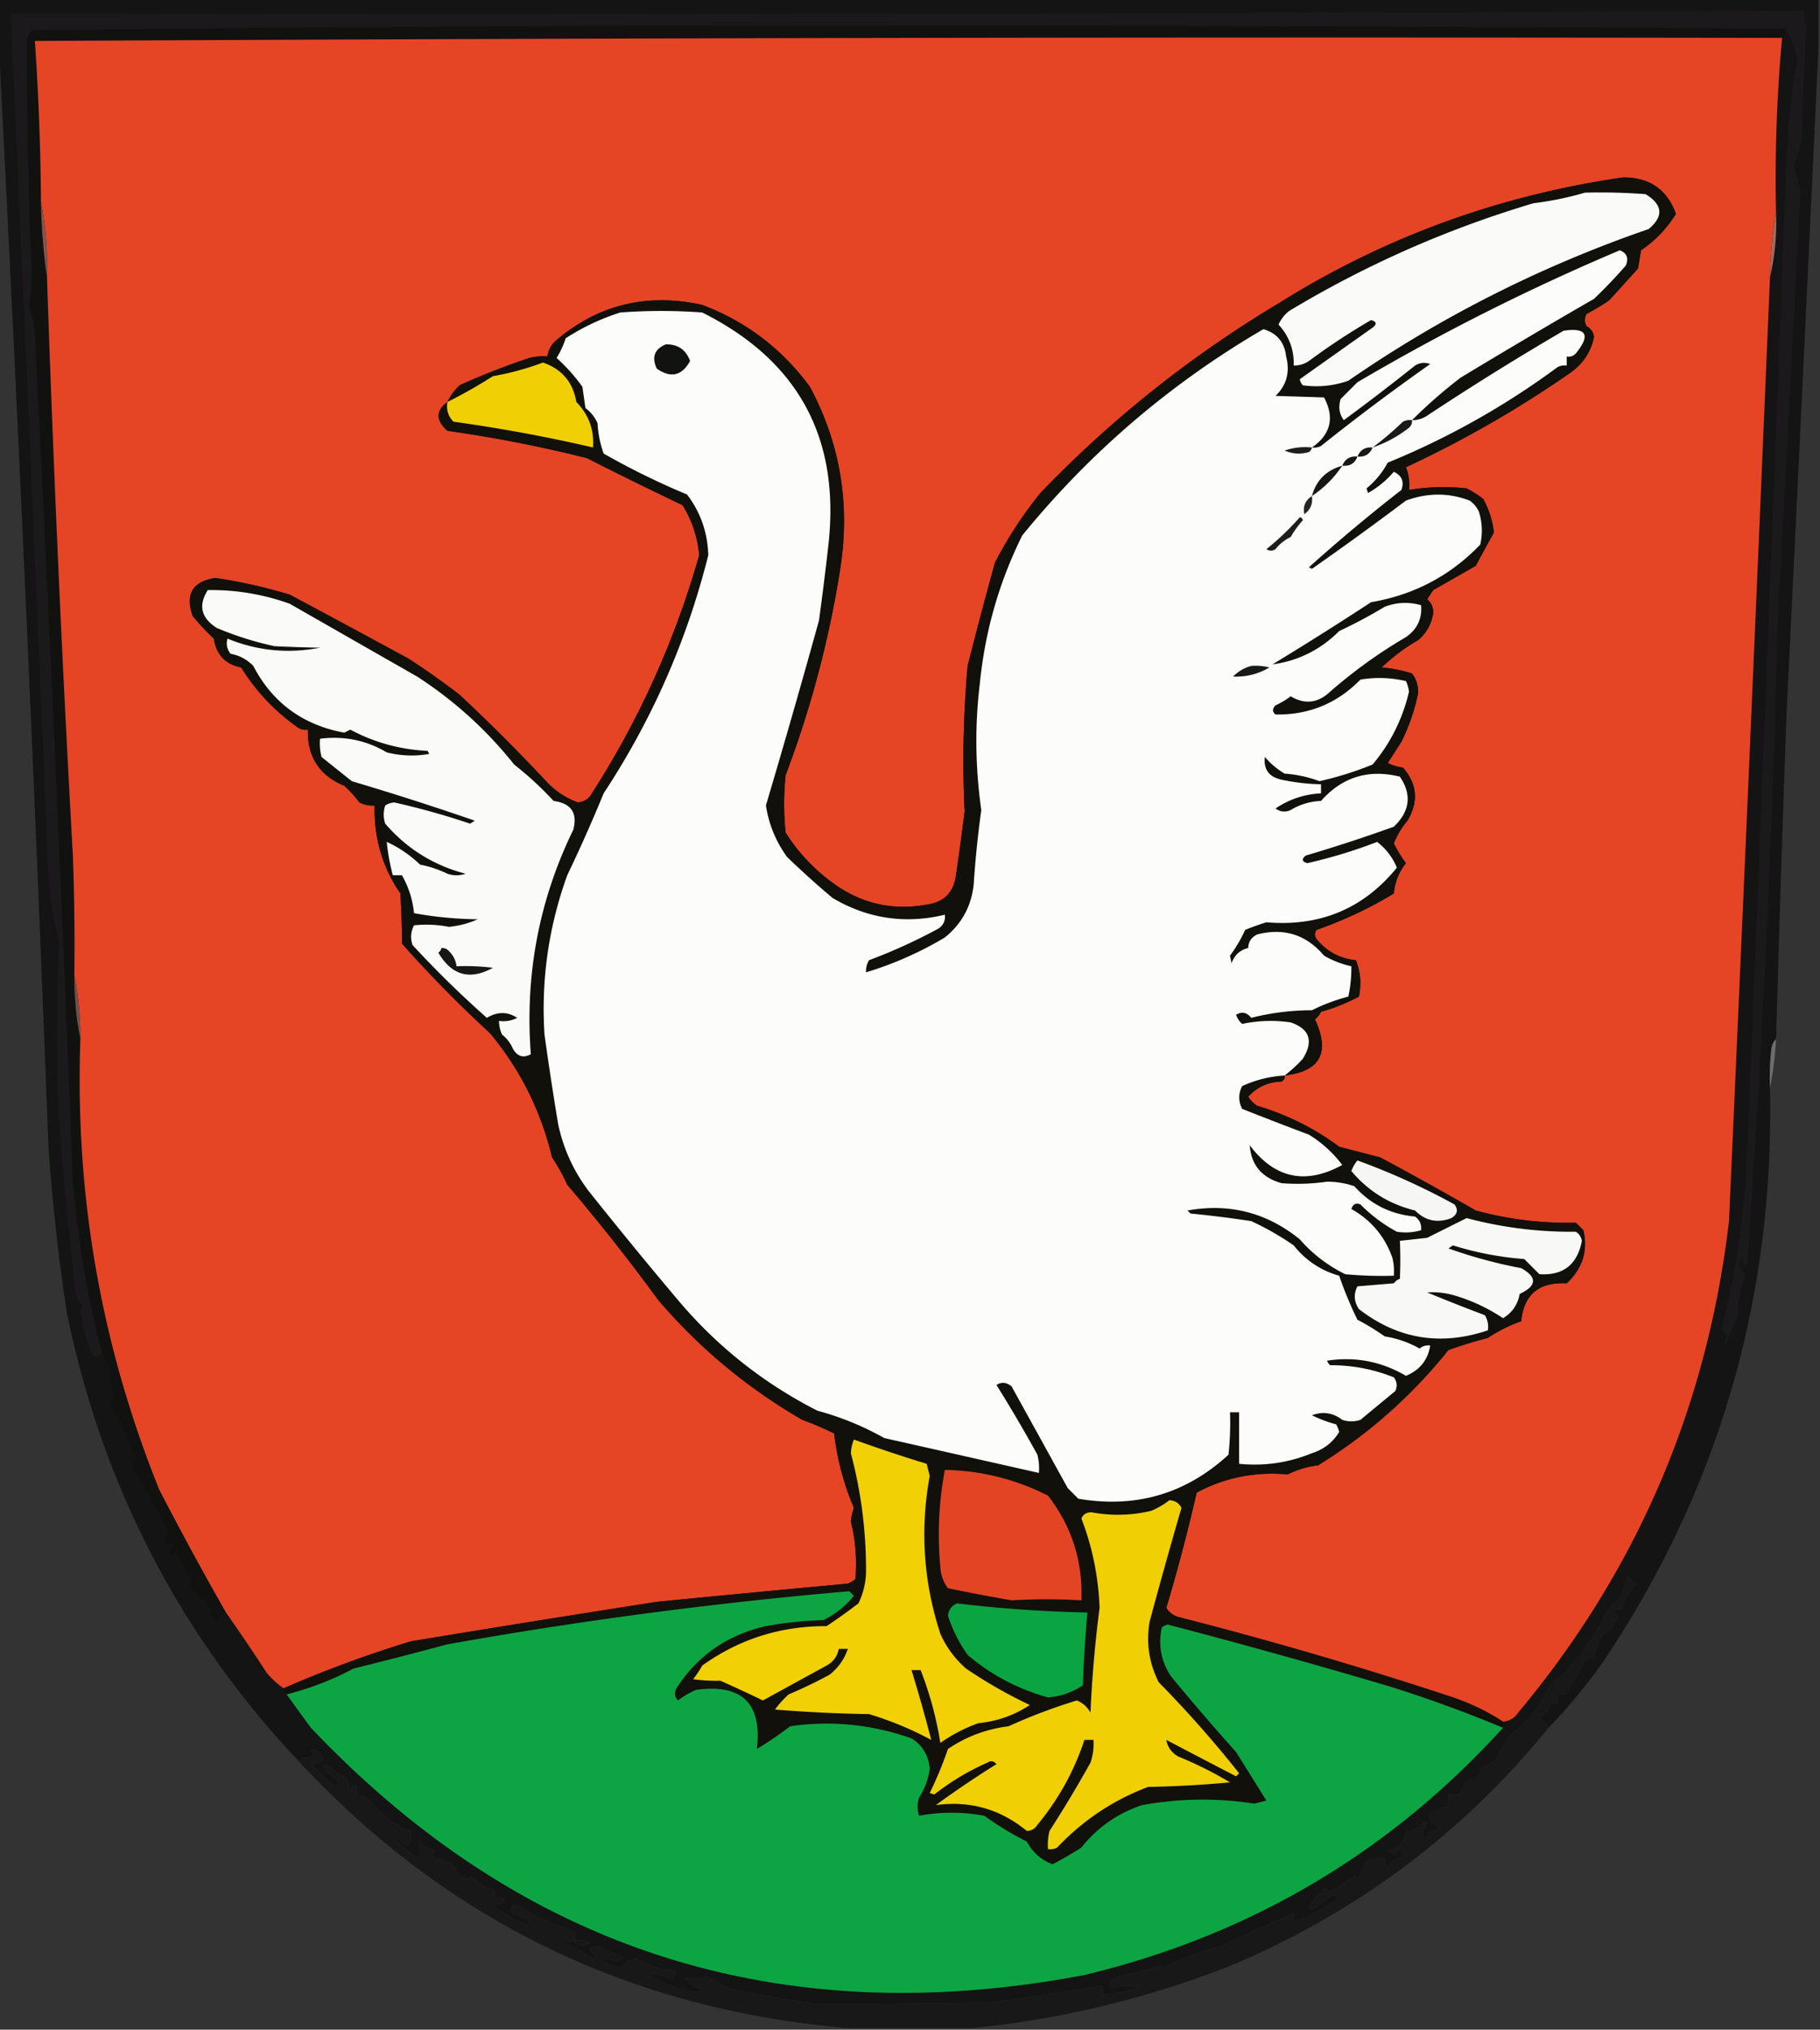 <svg xmlns="http://www.w3.org/2000/svg" width="600" height="669" style="shape-rendering:geometricPrecision;text-rendering:geometricPrecision;image-rendering:optimizeQuality;fill-rule:evenodd;clip-rule:evenodd"><rect width="100%" height="100%" fill="#333333" stroke="none"/><path style="opacity:1" fill="#151414" d="M-.5-.5h600v16a81105.391 81105.391 0 0 1-10.5 219c-1.3 35.998-2.467 71.998-3.5 108-.768.763-1.268 1.763-1.5 3a84.902 84.902 0 0 0-.5 13c1.499 69.655-17.001 132.988-55.5 190a188.422 188.422 0 0 1-17.5 21c-.507-1.359-1.507-2.359-3-3a8.905 8.905 0 0 0 3-4c.825-.886 1.825-1.219 3-1v-3h3c1.85-3.603 3.85-7.269 6-11 .825-.886 1.825-1.219 3-1 .254-2.514 1.087-4.848 2.5-7a16.137 16.137 0 0 0 5.5-7c-2.631-1.505-2.297-2.171 1-2 .97-3.161 2.637-5.994 5-8.5-1.167-.5-2-1.333-2.5-2.5-1.163 1.785-1.83 3.785-2 6a46.607 46.607 0 0 0-5.5 6c-4.311 9.435-10.477 17.435-18.5 24-2.833 6.338-7 11.671-12.5 16a31.03 31.03 0 0 0-5 8 15.044 15.044 0 0 1-6 3.5l1 1a6.978 6.978 0 0 0-2.5 3.5l-1-1c-2.172 1.009-3.338 2.676-3.5 5h-4a8.43 8.43 0 0 1-.5 4c-1.601.388-3.435 1.055-5.5 2-.363 2.411.637 3.911 3 4.5-1.123 1.044-2.456 1.71-4 2l1 1c-1 .667-2 .667-3 0l2-4-1-.5c-1.571 1.915-3.571 2.915-6 3-.372 3.543-2.372 5.71-6 6.5.916.374 1.75.874 2.5 1.5a4.457 4.457 0 0 1 1.5-2c1.333 1 1.333 2 0 3a10.94 10.94 0 0 0-4.5 3 4.934 4.934 0 0 1-.5-3 9.86 9.86 0 0 0-6 1c-1.296 1.836-2.13 3.836-2.5 6a3.647 3.647 0 0 0-1.5-1 51.253 51.253 0 0 1-8.5 5 3.647 3.647 0 0 0-1.5-1 54.793 54.793 0 0 0-5 6l1 1a51.92 51.92 0 0 0 5.5-4c1.3-.952 2.467-.952 3.5 0-4.643 3.429-9.643 6.096-15 8v-3a6830.354 6830.354 0 0 0-24 11 94.54 94.54 0 0 0-18 6.5 129.324 129.324 0 0 0-17 4c-1.76.965-2.094 2.132-1 3.5 2.938-1.075 5.938-1.241 9-.5a47.11 47.11 0 0 1-12 2.5v-3a1955.78 1955.78 0 0 1-36 5.5c-19.746.435-39.412.601-59 .5a551.494 551.494 0 0 1-28-5 179.352 179.352 0 0 1-7.5-4c-2.478.832-4.978.999-7.5.5a26.317 26.317 0 0 0 6 4c-1.667.667-3.333.667-5 0a40.588 40.588 0 0 1-13-5c2.804-.46 5.471.04 8 1.5.886-.825 1.219-1.825 1-3-4.672-.336-9.005-1.669-13-4a15.784 15.784 0 0 0-5 3c-2.231-.353-4.231-1.186-6-2.5 1.535-.496 3.035-.33 4.5.5 1.059-.13 1.892-.63 2.5-1.5a54.597 54.597 0 0 1-8-3.5c-3.351.488-3.684 1.655-1 3.5l-1 .5a50.36 50.36 0 0 0-11-5.5c2.719-.528 5.219-.028 7.5 1.5l2.5-1c-1.545-.952-3.212-1.285-5-1v-3a81.217 81.217 0 0 1-20-9c-1.083.865-1.249 1.865-.5 3a37.138 37.138 0 0 0 4.5 2c1.021.502 1.188 1.168.5 2a39.212 39.212 0 0 1-11.5-6.5c5.333-1 5.333-2 0-3 1.333-.667 1.333-1.333 0-2a19.347 19.347 0 0 1-7-4.5c-1.312.96-2.646.794-4-.5-1.938-3.523-4.604-5.356-8-5.5-1.211-.774-1.211-1.607 0-2.5-2.425-.293-4.258-1.459-5.5-3.5v6a34.164 34.164 0 0 1-7.5-6l.5-1c3.349 4.313 4.849 3.646 4.5-2-5.296-1.788-9.629-4.955-13-9.5-1.4-1.438-3.067-2.271-5-2.5.241-3.499-.592-3.832-2.5-1 .311-1.435.145-2.768-.5-4a40.05 40.05 0 0 1-6-4.5c-.667-.667-1.333-.667-2 0a14.51 14.51 0 0 0 4.5 4.5c.667 1 .667 2 0 3a151.89 151.89 0 0 1-8.5-8c4.212-.306 4.878-1.806 2-4.5-2.086-.627-2.419-.127-1 1.5a9.86 9.86 0 0 1-6 1c-38.828-41.648-63.994-90.648-75.5-147a685.787 685.787 0 0 1-6-54A27375.902 27375.902 0 0 0-.5 12.5v-13z"/><path style="opacity:1" fill="#1b191c" d="M588.5 9.5c-95.833-.667-191.833-1-288-1-96.747-.164-193.414.336-290 1.5A9.47 9.47 0 0 0 9 12.5c-.142 26.007.358 52.007 1.5 78-.057 3.54-.39 7.04-1 10.5a26.57 26.57 0 0 1 2 9A22335.257 22335.257 0 0 1 24 388.5c1.552 19.381 4.718 38.381 9.5 57-1.24 2.431-2.408 2.431-3.5 0a57.482 57.482 0 0 1-3.5-13.5 3.942 3.942 0 0 1 1-2c-1.35-.772-2.182-1.939-2.5-3.5a1736.71 1736.71 0 0 1-5.5-55.5 653.753 653.753 0 0 1 0-59.5 177.215 177.215 0 0 1-3.5-22A73519.26 73519.26 0 0 0 3.5 4.5a87469 87469 0 0 0 591-1l1 5.5a1033.268 1033.268 0 0 0-1.5 36.5 31.146 31.146 0 0 1-2.5 8.5 64.59 64.59 0 0 0 2 8.5 30074.1 30074.1 0 0 1-7.5 143 4464.162 4464.162 0 0 1-10 211l-1 1c-.649-3.437-1.149-3.604-1.5-.5.255 1.326.922 2.326 2 3-1.739 4.192-2.572 8.692-2.5 13.5a78.164 78.164 0 0 0-4 10c-.492-1.049-.326-2.049.5-3a9.258 9.258 0 0 1-2-2.5 278.474 278.474 0 0 0 8.5-57.5c4.489-109.658 8.822-219.324 13-329a226.71 226.71 0 0 1 3.5-31.5c-.475-3.939-1.808-7.439-4-10.5z"/><path style="opacity:1" fill="#111110" d="M588.5 9.5c.237 1.291-.096 2.291-1 3-192.001-.333-384.001 0-576 1a856.698 856.698 0 0 1 2 53c.155 8.522.822 16.856 2 25a8440.32 8440.32 0 0 0 8.5 190c.5 13.329.667 26.663.5 40-.042 7.211.625 14.211 2 21-1.826 51.555 6.84 101.055 26 148.5a1111.094 1111.094 0 0 0 22 40.5c-1.359.507-2.359 1.507-3 3a10.756 10.756 0 0 0-3-2.5 3.942 3.942 0 0 0 1-2l-7-7 1-1a317.541 317.541 0 0 0-5.5-10.5c-.893 1.211-1.726 1.211-2.5 0 2.73-1.867 2.396-2.867-1-3-.17-1.322.163-2.489 1-3.5a354.197 354.197 0 0 0-12-22 3.942 3.942 0 0 1 1-2 89.01 89.01 0 0 0-8-18.5l1-2a65.825 65.825 0 0 1-1.5-10 19.168 19.168 0 0 1-2.5-5c-4.782-18.619-7.948-37.619-9.5-57A22335.257 22335.257 0 0 0 11.5 110a26.57 26.57 0 0 0-2-9c.61-3.46.943-6.96 1-10.5a1579.895 1579.895 0 0 1-1.5-78 9.47 9.47 0 0 1 1.5-2.5 21082.071 21082.071 0 0 1 290-1.5c96.167 0 192.167.333 288 1z"/><path style="opacity:1" fill="#e54525" d="M587.5 12.5a505.646 505.646 0 0 0-2 57c-1.116 7.146-1.783 14.48-2 22-4.35 103.674-8.85 207.34-13.5 311-7.208 61.21-30.375 115.21-69.5 162-1.195 1.797-2.862 2.797-5 3-5.518-3.59-11.518-6.423-18-8.5a1350.768 1350.768 0 0 0-89-26c-1.723-.523-3.056-1.523-4-3a615.815 615.815 0 0 0 10-38c9.273-4.982 19.273-6.982 30-6a30.294 30.294 0 0 1 10-3c16.497-10.161 30.831-22.827 43-38a146.382 146.382 0 0 1 13-4 48.352 48.352 0 0 1 11-5.5c.846-8.797 5.846-12.964 15-12.5 5.221-4.902 7.054-10.736 5.5-17.5l-2.5-2.5a113.915 113.915 0 0 1-33-4 1144.461 1144.461 0 0 0-31.5-17.5l-13.5-3.5c-8.15-6.075-17.15-10.575-27-13.5a9.425 9.425 0 0 1-3-3c2.913-3.218 6.58-4.885 11-5 .798-.457 1.131-1.124 1-2 11.764-1.351 15.097-7.518 10-18.5a7.248 7.248 0 0 0 2-2.5 63.378 63.378 0 0 0 12.5-5c.854-4.125.52-8.125-1-12-5.285-.521-9.618-2.855-13-7-.667-1-.667-2 0-3 9.091-3.174 17.591-7.174 25.5-12 .354-3.73 1.687-7.063 4-10a39.526 39.526 0 0 1-4-6.5 26.49 26.49 0 0 1 4.5-7.5c3.717-6.286 3.217-12.119-1.5-17.5a14.72 14.72 0 0 1-5-1.5l4.5-7a64.879 64.879 0 0 0 5.5-16c.096-2.426-.57-4.593-2-6.5a45.984 45.984 0 0 0-10-2 60.95 60.95 0 0 1 12-9c2.78-2.341 4.447-5.341 5-9 .007-1.812-.66-3.312-2-4.5l2-3a7850.74 7850.74 0 0 0 14-8c1.961-3.643 3.961-7.31 6-11-.482-3.934-1.648-7.6-3.5-11a32.79 32.79 0 0 0-5.5-3.5 69.282 69.282 0 0 0-19 .5c.268-2.619-.065-5.119-1-7.5a362.222 362.222 0 0 0 54-31c4.325-2.975 6.992-6.975 8-12-.269-1.607-1.103-2.774-2.5-3.5-.667-1.333-.667-2.667 0-4a84.635 84.635 0 0 0 7.5-4.5l9.5-10.5 1-6a39.488 39.488 0 0 0 11.5-12c-2.943-8.095-8.776-12.095-17.5-12-40.981 5.937-78.814 19.77-113.5 41.5-29.053 17.414-55.22 38.247-78.5 62.5a132.254 132.254 0 0 0-15 23 1494.034 1494.034 0 0 0-9 34 353.403 353.403 0 0 0-1 48 875.675 875.675 0 0 1-3 22c-.958 4.779-3.792 7.612-8.5 8.5-11.783 2.359-22.45.025-32-7-6.164-4.5-11.331-10-15.5-16.5a90.455 90.455 0 0 1 0-19 341.556 341.556 0 0 0 18-68c3.333-21.339-.001-41.339-10-60-9.193-12.509-21.026-21.509-35.5-27-18.377-4.03-34.544-.03-48.5 12-1.438 1.4-2.271 3.067-2.5 5a18.453 18.453 0 0 0-6 .5 240.927 240.927 0 0 0-23 9c-1.71 1.651-3.044 3.484-4 5.5-3.869 2.87-3.869 6.037 0 9.5a441.26 441.26 0 0 1 46 9 1380.126 1380.126 0 0 0 31.5 15.5c3.133 5.017 4.966 10.517 5.5 16.5-8.056 28.353-20.056 54.853-36 79.5-1.059 1.196-2.393 1.863-4 2-3.843-1.419-7.176-3.586-10-6.5a595.002 595.002 0 0 0-29-29 238.932 238.932 0 0 0-17-12 6790.542 6790.542 0 0 0-39-21 174.228 174.228 0 0 0-24.5-5.5c-7.496 1.158-9.996 5.325-7.5 12.5a74.239 74.239 0 0 0 7 7.5c.792 5.292 3.792 8.458 9 9.5 4.958 7.958 11.291 14.625 19 20a4.934 4.934 0 0 0 3 .5c-.2 8.954 3.8 15.121 12 18.5a38.929 38.929 0 0 1 5 5.5 9.108 9.108 0 0 0 5 1c-.252 10.728 2.582 20.395 8.5 29 .353 5.66.519 11.16.5 16.5a402.776 402.776 0 0 0 29 29.5c9.97 11.94 16.803 25.607 20.5 41a59.61 59.61 0 0 1 5 9 647.503 647.503 0 0 1 30 38c13.568 15.871 29.401 29.037 47.5 39.5a101.453 101.453 0 0 1 10.5 4.5 88.822 88.822 0 0 0 6.5 24.5 21.537 21.537 0 0 0-1 4.5 57.402 57.402 0 0 1 1.5 19 9.454 9.454 0 0 1-2.5 1.5 9054.893 9054.893 0 0 0-63 6 9282.105 9282.105 0 0 0-81 13 384.126 384.126 0 0 0-42 15.5 30.305 30.305 0 0 1-5.5-5 702.385 702.385 0 0 0-13.5-20 1111.094 1111.094 0 0 1-22-40.5c-19.16-47.445-27.826-96.945-26-148.5.042-7.211-.625-14.211-2-21 .167-13.337 0-26.671-.5-40a8440.32 8440.32 0 0 1-8.5-190c.21-8.55-.457-16.884-2-25a856.698 856.698 0 0 0-2-53c191.999-1 383.999-1.333 576-1z"/><path style="opacity:1" fill="#9d6b62" d="M585.5 69.5c.343 7.57-.323 14.904-2 22 .217-7.52.884-14.854 2-22z"/><path style="opacity:1" fill="#81564f" d="M13.5 66.5c1.543 8.116 2.21 16.45 2 25-1.178-8.144-1.845-16.478-2-25z"/><path style="opacity:1" fill="#11100a" d="M423.5 354.5c.131.876-.202 1.543-1 2-4.42.115-8.087 1.782-11 5a9.425 9.425 0 0 0 3 3c9.85 2.925 18.85 7.425 27 13.5l13.5 3.5a1144.461 1144.461 0 0 1 31.5 17.5 113.915 113.915 0 0 0 33 4l2.5 2.5c1.554 6.764-.279 12.598-5.5 17.5-9.154-.464-14.154 3.703-15 12.5a48.352 48.352 0 0 0-11 5.5 146.382 146.382 0 0 0-13 4c-12.169 15.173-26.503 27.839-43 38a30.294 30.294 0 0 0-10 3c-10.727-.982-20.727 1.018-30 6a615.815 615.815 0 0 1-10 38c.944 1.477 2.277 2.477 4 3a1350.768 1350.768 0 0 1 89 26c6.482 2.077 12.482 4.91 18 8.5v2a439.833 439.833 0 0 0-37-13.5 2326.164 2326.164 0 0 0-73.5-20.5 3.943 3.943 0 0 0-2 1c-1.225 5.768-.225 11.101 3 16a781.523 781.523 0 0 0 21.5 25l10 16-4 1c-12.311-1.896-24.644-1.729-37 .5-8.096 2.707-14.763 7.374-20 14a135.827 135.827 0 0 1-9.5 5.5c-3.763-1.429-6.596-3.929-8.5-7.5a98.143 98.143 0 0 1-14-8.5c-7.224-1.312-14.391-1.312-21.5 0-.667-2-.667-4 0-6a23.164 23.164 0 0 0 3.5-9.5c-.369-4.357-2.369-7.691-6-10-13.064-4.608-26.397-5.941-40-4a115.44 115.44 0 0 1-11 7.5c1.787-15.046-4.88-21.546-20-19.5a26.852 26.852 0 0 0-6 3.5c-1.114-1.223-1.281-2.556-.5-4 6.962-10.792 16.796-17.626 29.5-20.5a124.591 124.591 0 0 1 19-2c3.96-1.968 7.293-4.635 10-8l-1.5-1.5A1473.018 1473.018 0 0 0 147.5 542a1636.092 1636.092 0 0 1-31 8c-6.916 3.698-14.249 6.531-22 8.5l-1-2a384.126 384.126 0 0 1 42-15.5 9282.105 9282.105 0 0 1 81-13 9054.893 9054.893 0 0 1 63-6 9.454 9.454 0 0 0 2.5-1.5c.56-6.401.06-12.735-1.5-19a21.537 21.537 0 0 1 1-4.5 88.822 88.822 0 0 1-6.5-24.5 101.453 101.453 0 0 0-10.5-4.5c-18.099-10.463-33.932-23.629-47.5-39.5a647.503 647.503 0 0 0-30-38 59.61 59.61 0 0 0-5-9c-3.697-15.393-10.53-29.06-20.5-41a402.776 402.776 0 0 1-29-29.5c.019-5.34-.147-10.84-.5-16.5-5.918-8.605-8.752-18.272-8.5-29a9.108 9.108 0 0 1-5-1 38.929 38.929 0 0 0-5-5.5c-8.2-3.379-12.2-9.546-12-18.5a4.934 4.934 0 0 1-3-.5c-7.709-5.375-14.042-12.042-19-20-5.208-1.042-8.208-4.208-9-9.5a74.239 74.239 0 0 1-7-7.5c-2.496-7.175.004-11.342 7.5-12.5a174.228 174.228 0 0 1 24.5 5.5 6790.542 6790.542 0 0 1 39 21 238.932 238.932 0 0 1 17 12 595.002 595.002 0 0 1 29 29c2.824 2.914 6.157 5.081 10 6.5 1.607-.137 2.941-.804 4-2 15.944-24.647 27.944-51.147 36-79.5-.534-5.983-2.367-11.483-5.5-16.5a1380.126 1380.126 0 0 1-31.5-15.5 441.26 441.26 0 0 0-46-9c-3.869-3.463-3.869-6.63 0-9.5.956-2.016 2.29-3.849 4-5.5a240.927 240.927 0 0 1 23-9 18.453 18.453 0 0 1 6-.5c.229-1.933 1.062-3.6 2.5-5 13.956-12.03 30.123-16.03 48.5-12 14.474 5.491 26.307 14.491 35.5 27 9.999 18.661 13.333 38.661 10 60a341.556 341.556 0 0 1-18 68 90.455 90.455 0 0 0 0 19c4.169 6.5 9.336 12 15.5 16.5 9.55 7.025 20.217 9.359 32 7 4.708-.888 7.542-3.721 8.5-8.5a875.675 875.675 0 0 0 3-22 353.403 353.403 0 0 1 1-48 1494.034 1494.034 0 0 1 9-34 132.254 132.254 0 0 1 15-23c23.28-24.253 49.447-45.086 78.5-62.5 34.686-21.73 72.519-35.563 113.5-41.5 8.724-.095 14.557 3.905 17.5 12a39.488 39.488 0 0 1-11.5 12l-1 6-9.5 10.5a84.635 84.635 0 0 1-7.5 4.5c-.667 1.333-.667 2.667 0 4 1.397.726 2.231 1.893 2.5 3.5-1.008 5.025-3.675 9.025-8 12a362.222 362.222 0 0 1-54 31c.935 2.381 1.268 4.881 1 7.5a69.282 69.282 0 0 1 19-.5 32.79 32.79 0 0 1 5.5 3.5c1.852 3.4 3.018 7.066 3.5 11-2.039 3.69-4.039 7.357-6 11a7850.74 7850.74 0 0 1-14 8l-2 3c1.34 1.188 2.007 2.688 2 4.5-.553 3.659-2.22 6.659-5 9a60.95 60.95 0 0 0-12 9c3.414.297 6.747.964 10 2 1.43 1.907 2.096 4.074 2 6.5a64.879 64.879 0 0 1-5.5 16l-4.5 7a14.72 14.72 0 0 0 5 1.5c4.717 5.381 5.217 11.214 1.5 17.5a26.49 26.49 0 0 0-4.5 7.5 39.526 39.526 0 0 0 4 6.5c-2.313 2.937-3.646 6.27-4 10-7.909 4.826-16.409 8.826-25.5 12-.667 1-.667 2 0 3 3.382 4.145 7.715 6.479 13 7 1.52 3.875 1.854 7.875 1 12a63.378 63.378 0 0 1-12.5 5 7.248 7.248 0 0 1-2 2.5c5.097 10.982 1.764 17.149-10 18.5z"/><path style="opacity:1" fill="#f1cf05" d="M147.5 132.5a164.707 164.707 0 0 0 15-8.5 93.1 93.1 0 0 0 16.5-4.5c6.249 2.172 9.915 6.506 11 13 4.087 4.175 5.921 9.175 5.5 15a515.602 515.602 0 0 0-46-8.5c-1.75-1.754-2.417-3.921-2-6.5z"/><path style="opacity:1" fill="#fcfdfa" d="M465.5 138.5c1.808.009 3.475-.491 5-1.5a948.09 948.09 0 0 1 45-28c7.597-1.07 8.93 1.43 4 7.5-.825.886-1.825 1.219-3 1v3a4.934 4.934 0 0 0-3 .5c-17.387 12.838-36.054 23.338-56 31.5a28.688 28.688 0 0 1-7 8.5l.5 1.5c3.276-1.849 6.11-4.182 8.5-7 2.644 1.241 3.477 3.241 2.5 6a560.797 560.797 0 0 0-30.5 25.5l1 .5a1076.668 1076.668 0 0 0 31-22.5c7.151-2.62 14.151-2.62 21 0 1.27.9 2.27 2.066 3 3.5 1.159 3.622 1.325 7.289.5 11-9.83 10.25-21.83 16.584-36 19a1154.352 1154.352 0 0 1-32.5 20.5c8.509-1.178 15.842-4.845 22-11a159.631 159.631 0 0 0 15-8c3.987-1.505 7.987-1.672 12-.5.358 4.45-1.308 7.95-5 10.5a163.376 163.376 0 0 0-25 18c-4.041 3.788-8.374 4.288-13 1.5a25.866 25.866 0 0 1-5 3c-1.09 1.109-1.09 2.109 0 3 10.973.202 20.306-3.631 28-11.5a38.064 38.064 0 0 1 15 .5 11.25 11.25 0 0 1 1 3.5c-2.099 8.973-6.099 16.973-12 24a112.912 112.912 0 0 1-17.5 5.5 40.71 40.71 0 0 0-11.5-2.5 25.55 25.55 0 0 1-6.5-5.5c-.504 4.087 1.33 6.587 5.5 7.5a67.285 67.285 0 0 0 13 1.5v3c-5.53.294-10.53 1.961-15 5 1.574 1.131 3.241 1.298 5 .5 3.033-1.844 6.366-2.844 10-3 6.987-7.883 15.654-10.55 26-8 4 5.908 3.333 11.408-2 16.5a531.601 531.601 0 0 1-29 9.5c-1.493 1.156-1.326 1.99.5 2.5a162.057 162.057 0 0 0 23-7c2.931 2.262 5.097 5.095 6.5 8.5-10.968 13.498-25.302 19.498-43 18a87.287 87.287 0 0 0-7 2.5 47.318 47.318 0 0 1-5 8.5l.5 2.5c.998-2.734 2.832-4.401 5.5-5 .061-2.092 1.061-3.592 3-4.5 8.83-2.246 16.163.087 22 7a31.792 31.792 0 0 0 9 3.5 44.866 44.866 0 0 1-1 10 60.281 60.281 0 0 0-12 4.5 81.131 81.131 0 0 0-20 2.5c-1.468-1.833-3.135-2.166-5-1a7.293 7.293 0 0 0 2 3 45.209 45.209 0 0 1 16-.5c6.275 2.157 7.609 6.157 4 12a46.022 46.022 0 0 1-6 5.5c-4.917.3-9.584 1.466-14 3.5-1.277 2.466-1.277 4.966 0 7.5a1359.803 1359.803 0 0 0 22 8.5 39.46 39.46 0 0 1 11 10c-12.099 6.612-22.265 4.445-30.5-6.5.469 6.487 3.969 10.654 10.5 12.5a67.69 67.69 0 0 0 15-.5 27.86 27.86 0 0 1 9 1.5c5.292 5.931 11.959 9.264 20 10 1.537 1.11 2.203 2.61 2 4.5-2.641.763-5.308.93-8 .5a50.614 50.614 0 0 1-12-9c-1.465-.601-2.465-.101-3 1.5 6.505 3.669 11.005 9.003 13.5 16 .495 1.973.662 3.973.5 6a128.507 128.507 0 0 1-16-.5c-5.823-2.864-10.823-6.697-15-11.5-10.89-8.817-23.223-11.984-37-9.5l1 1a367.049 367.049 0 0 1 20 2.5 93.835 93.835 0 0 1 14 8c3.96 4.971 8.96 8.304 15 10a121.988 121.988 0 0 0 6 14.5 77.927 77.927 0 0 1 9 5.5 34.21 34.21 0 0 1 11.5 4c1.011-.837 2.178-1.17 3.5-1-.761 4.77-3.427 8.104-8 10-8.067-4.747-16.734-6.413-26-5a3.647 3.647 0 0 0 1 1.5 55.082 55.082 0 0 1 21 4c1.054 1.388 1.22 2.888.5 4.5a4927.78 4927.78 0 0 0-11.5 9.5c-2 .667-4 .667-6 0-3.101-2.351-6.434-2.851-10-1.5a45.386 45.386 0 0 0 8 3c.431.793.765 1.627 1 2.5-2.103 3.431-5.103 5.765-9 7-7.668 3.149-15.668 4.316-24 3.5v-17h-3a98.432 98.432 0 0 1-.5 14c-14.045 12.901-30.545 17.734-49.5 14.5l-3.5-3.5a44008.34 44008.34 0 0 0-18.5-33.5c-1.646-1.401-3.313-1.568-5-.5a487.382 487.382 0 0 1 13.5 23c.495 1.973.662 3.973.5 6-17.009-3.84-34.009-7.674-51-11.5-6.896-3.9-14.229-6.9-22-9-17.811-9.069-33.144-21.235-46-36.5a1598.098 1598.098 0 0 1-29.5-36c-4.958-6.583-8.291-13.916-10-22a1137.059 1137.059 0 0 1-4.5-29.5c-1.152-17.959 1.348-35.459 7.5-52.5a496.471 496.471 0 0 0 12-27c15.968-24.25 27.468-50.417 34.5-78.5-.22-7.488-2.554-14.155-7-20a248.548 248.548 0 0 1-27.5-13.5 34.78 34.78 0 0 1-2-10 12.472 12.472 0 0 0-4-5l-1-7a58.457 58.457 0 0 0-8.5-9.5 30.738 30.738 0 0 0 3-6.5 74.285 74.285 0 0 1 18-8.5c9-.667 18-.667 27 0 31.926 15.975 45.759 41.808 41.5 77.5a1030.272 1030.272 0 0 1-3 24 3426.383 3426.383 0 0 1-17.5 61c.976 6.277 3.309 11.944 7 17a295.698 295.698 0 0 0 15 13.5c11.565 6.821 23.898 8.655 37 5.5.203 1.89-.463 3.39-2 4.5a179.052 179.052 0 0 1-23 10.5 6.846 6.846 0 0 0-1 4 116.375 116.375 0 0 0 26-11.5c5.573-4.501 8.74-10.334 9.5-17.5a343.251 343.251 0 0 1 2.5-24.5c-1.983-14.001-2.15-27.834-.5-41.5 1.688-17.272 6.355-33.605 14-49 22.359-27.441 48.859-50.108 79.5-68 4.483 1.319 6.983 4.319 7.5 9 1.332 5.133.165 9.467-3.5 13 5.26.152 10.593.319 16 .5 3.535 6.711 2.202 12.211-4 16.5a4.934 4.934 0 0 0 3-.5 739.003 739.003 0 0 1 36-27c-1.735-.651-3.402-.485-5 .5a755.185 755.185 0 0 1-23.5 18c-1.518-2.114-1.851-4.447-1-7l5.5-5.5A732.365 732.365 0 0 1 534 82.5c2.319.909 2.986 2.575 2 5a164.125 164.125 0 0 1-10.5 11 2488.181 2488.181 0 0 0-44 26 161.675 161.675 0 0 0-16 14z"/><path style="opacity:1" fill="#111310" d="M219.5 113.5c4.006-.052 6.672 1.781 8 5.5-2.705 4.897-6.372 5.73-11 2.5-1.727-3.789-.727-6.455 3-8z"/><path style="opacity:1" fill="#fafbf8" d="M522.5 63.5c6.675-.166 13.342 0 20 .5 5.685 3.486 6.018 7.32 1 11.5-35.474 12.236-68.474 28.903-99 50-4.884 1.709-9.884 2.209-15 1.5a3.943 3.943 0 0 1-1-2c8.017-5.69 16.017-11.356 24-17 1.493-1.156 1.326-1.99-.5-2.5a218.514 218.514 0 0 0-20.5 13.5c-1.525 1.009-3.192 1.509-5 1.5.165-5.172-1.502-9.672-5-13.5a11.597 11.597 0 0 1 3.5-4.5c25.241-15.199 52.075-27.032 80.5-35.5 5.89-.728 11.557-1.895 17-3.5z"/><path style="opacity:1" fill="#1a1b19" d="M465.5 138.5c.086.996-.248 1.829-1 2.5-3.683 2.872-7.683 5.038-12 6.5a106.882 106.882 0 0 0 10-8.5 4.934 4.934 0 0 1 3-.5z"/><path style="opacity:1" fill="#1d1e1c" d="M432.5 147.5c-.111.617-.444 1.117-1 1.5-2.727.818-5.394.652-8-.5a21.127 21.127 0 0 1 9-1z"/><path style="opacity:1" fill="#191a17" d="M452.5 147.5c-.901 2.227-2.567 3.227-5 3 .901-2.227 2.567-3.227 5-3z"/><path style="opacity:1" fill="#161815" d="M447.5 150.5c-.8 2.241-2.466 3.241-5 3 .901-2.227 2.567-3.227 5-3z"/><path style="opacity:1" fill="#151714" d="M442.5 153.5c-2.667 4-6 7.333-10 10 1.394-5.167 4.727-8.5 10-10z"/><path style="opacity:1" fill="#232522" d="M432.5 163.5c.372 2.522-.461 4.522-2.5 6-.542-2.582.292-4.582 2.5-6z"/><path style="opacity:1" fill="#1d1e1c" d="M428.5 170.5c.543.06.876.393 1 1a32.364 32.364 0 0 0-4 5.5 14.506 14.506 0 0 0-5 4c-1 .667-2 .667-3 0a85.658 85.658 0 0 0 11-10.5z"/><path style="opacity:1" fill="#fafbf8" d="M68.5 194.5c9.292-.125 18.292 1.375 27 4.5a104809.23 104809.23 0 0 0 42 24c12.258 7.925 22.925 17.592 32 29a110.18 110.18 0 0 1 13 12c5.792.785 7.958 3.952 6.5 9.5-11.319 23.224-15.986 47.891-14 74-2.54 1.376-4.54.71-6-2-.81-1.806-1.976-3.306-3.5-4.5a11.187 11.187 0 0 1-1-4.5 9.86 9.86 0 0 0 6-1c-3.177-2.096-6.51-2.096-10 0a340.967 340.967 0 0 1-24.5-24c-.758-2.269-.591-4.436.5-6.5a38.805 38.805 0 0 1 11.5.5 29.824 29.824 0 0 0 9.5-2.5 123.757 123.757 0 0 1-21-2c-.467-4.501-1.801-8.667-4-12.5h-3a68.752 68.752 0 0 1-2-11c4.028 1.843 7.695 4.343 11 7.5a35.716 35.716 0 0 1 9 3c2 .667 4 .667 6 0-10.549-2.755-19.382-8.255-26.5-16.5-.667-2-.667-4 0-6a6.293 6.293 0 0 1 3-1 249.918 249.918 0 0 1 25 7l1.5-1a952.798 952.798 0 0 0-40.5-13c-3.33-2.647-6.664-5.314-10-8a18.453 18.453 0 0 1-.5-6c7.914-1.002 15.247.498 22 4.5 4.684 1.175 9.35 1.341 14 .5l-.5-1c-9.076-.417-17.576-2.75-25.5-7l-2 1c-13.657-2.522-23.657-9.856-30-22-2.07-2.142-4.57-3.476-7.5-4-1.187-1.544-1.52-3.211-1-5 9.789 4.018 19.956 5.018 30.5 3a557.035 557.035 0 0 1-15-.5 107.307 107.307 0 0 1-19-6c-5.2-3.283-6.2-7.45-3-12.5z"/><path style="opacity:1" fill="#181a17" d="M412.5 219.5a18.453 18.453 0 0 1 6 .5c-3.718 2.196-7.718 3.196-12 3 1.757-1.75 3.757-2.916 6-3.5z"/><path style="opacity:1" fill="#161815" d="M145.5 312.5c.996-.086 1.829.248 2.5 1 1.438 1.4 2.271 3.067 2.5 5a72.367 72.367 0 0 1 12 .5c-7.576 4.203-13.576 2.537-18-5 .556-.383.889-.883 1-1.5z"/><path style="opacity:1" fill="#73504a" d="M24.5 321.5c1.375 6.789 2.042 13.789 2 21-1.375-6.789-2.042-13.789-2-21z"/><path style="opacity:1" fill="#6e6e6e" d="M585.5 342.5c-.282 5.521-.949 10.854-2 16a84.902 84.902 0 0 1 .5-13c.232-1.237.732-2.237 1.5-3z"/><path style="opacity:1" fill="#f6f7f4" d="M447.5 382.5a230.034 230.034 0 0 1 32 14.5c1.309 1.751.975 3.251-1 4.5-4.587 1.763-8.587.93-12-2.5-8.428-2.047-15.428-6.38-21-13a11.803 11.803 0 0 1 2-3.5z"/><path style="opacity:1" fill="#f8f9f6" d="M483.5 401.5a133.66 133.66 0 0 0 36 4.5c1.078.674 1.745 1.674 2 3-1.496 7.839-6.162 11.506-14 11l-5-5a104.604 104.604 0 0 1-23.5-4.5l-1.5 1a159.171 159.171 0 0 0 24 6.5c5.348 3.001 5.182 5.835-.5 8.5-.666 3.551-2.499 6.218-5.5 8a58.405 58.405 0 0 0-16-7.5c-2.985-.868-5.985-1.201-9-1a605.133 605.133 0 0 0 19 7.5c.952 1.545 1.285 3.212 1 5-15.534 5.236-29.7 2.902-42.5-7-1.631-2.455-1.797-4.955-.5-7.5l12-1a4.457 4.457 0 0 1 2-1.5c.187-4.24.187-8.406 0-12.5l9-1 13-6.5z"/><path style="opacity:1" fill="#f1d005" d="M281.5 474.5a505.785 505.785 0 0 0 24 8l1 4c-3.225 17.624-2.058 34.958 3.5 52a32.64 32.64 0 0 0 8.5 11.5 156.323 156.323 0 0 0 21 12c-5.12 3.386-10.787 5.386-17 6a52.178 52.178 0 0 0-12.5 6.5 114.58 114.58 0 0 0-6.5-24h-3a527.07 527.07 0 0 1 6.5 23 111.219 111.219 0 0 0-20.5-8.5 483.123 483.123 0 0 1-31-1.5 32.298 32.298 0 0 1 4.5-5 153.509 153.509 0 0 0 13.5-6.5c2.888-2.301 4.888-5.134 6-8.5h-3c-.421 2.41-1.754 4.243-4 5.5-7.074 3.867-14.074 7.7-21 11.5a453.369 453.369 0 0 0-14-6.5 57.348 57.348 0 0 1-9-.5 32.367 32.367 0 0 0 3-4.5c12.175-8.723 25.841-13.057 41-13a187.724 187.724 0 0 0 10.5-7.5c1.522-3.129 2.355-6.463 2.5-10 .094-13.431-1.572-26.597-5-39.5a14.692 14.692 0 0 1 1-4.5z"/><path style="opacity:1" fill="#e34524" d="M311.5 484.5c12.058.248 23.392 3.082 34 8.5 7.833 10.133 11.499 21.633 11 34.5a191.41 191.41 0 0 0-23 0 680.604 680.604 0 0 1-21-4c-1.515-2.047-2.349-4.381-2.5-7-1.008-10.803-.508-21.47 1.5-32z"/><path style="opacity:1" fill="#f0cf05" d="M385.5 494.5c1.811.072 3.144.905 4 2.5a1936.817 1936.817 0 0 0-10.5 37.5c-1.195 7.009-.195 13.675 3 20a372.387 372.387 0 0 1 26.5 30l-1 1a3363.883 3363.883 0 0 1-23-12c.421 2.41 1.754 4.243 4 5.5a123.64 123.64 0 0 1 17 8.5 366.68 366.68 0 0 1-27 1.5c-11.471 4.314-21.471 10.981-30 20a4.934 4.934 0 0 1-3 .5 18.453 18.453 0 0 1 .5-6 416.988 416.988 0 0 0 13.5-22.5 19.522 19.522 0 0 0 1-7.5h-3c-3.376 10.265-8.543 19.599-15.5 28-.804 1.304-1.971 1.971-3.5 2-8.769-7.201-18.769-10.035-30-8.5a328.395 328.395 0 0 1 20-13.5c-.865-1.083-1.865-1.249-3-.5a81.46 81.46 0 0 0-17.5 10.5l-1.5-.5a121.988 121.988 0 0 0 6-14.5c5.962-4.066 12.629-6.566 20-7.5a183.515 183.515 0 0 1 22.5-8.5c1.96.792 3.46 2.125 4.5 4a405.914 405.914 0 0 1 3-34.5c-.372-10.225-2.372-20.059-6-29.5.671-1.446 1.838-2.112 3.5-2 6.517 1.2 13.017 1.033 19.5-.5 2.227-.941 4.227-2.108 6-3.5z"/><path style="opacity:1" fill="#0da544" d="M495.5 569.5c-37.439 41.236-83.439 68.402-138 81.5-100.402 19.043-185.402-8.124-255-81.5-2.716-3.703-5.383-7.37-8-11 7.751-1.969 15.084-4.802 22-8.5a1636.092 1636.092 0 0 0 31-8A1473.018 1473.018 0 0 1 280 524.5l1.5 1.5c-2.707 3.365-6.04 6.032-10 8-6.397.182-12.73.848-19 2-12.704 2.874-22.538 9.708-29.5 20.5-.781 1.444-.614 2.777.5 4a26.852 26.852 0 0 1 6-3.5c15.12-2.046 21.787 4.454 20 19.5a115.44 115.44 0 0 0 11-7.5c13.603-1.941 26.936-.608 40 4 3.631 2.309 5.631 5.643 6 10a23.164 23.164 0 0 1-3.5 9.5c-.667 2-.667 4 0 6 7.109-1.312 14.276-1.312 21.5 0a98.143 98.143 0 0 0 14 8.5c1.904 3.571 4.737 6.071 8.5 7.5 3.232-1.7 6.399-3.534 9.5-5.5 5.237-6.626 11.904-11.293 20-14 12.356-2.229 24.689-2.396 37-.5l4-1-10-16a781.523 781.523 0 0 1-21.5-25c-3.225-4.899-4.225-10.232-3-16a3.943 3.943 0 0 1 2-1 2326.164 2326.164 0 0 1 73.5 20.5 439.833 439.833 0 0 1 37 13.5z"/><path style="opacity:1" fill="#0ba443" d="M315.5 528.5a430.352 430.352 0 0 0 43 3 404.013 404.013 0 0 0-1.5 24c-3.432 2.321-7.266 3.655-11.5 4-9.886-2.73-18.719-7.397-26.5-14a47.45 47.45 0 0 1-6.5-13c.287-1.943 1.287-3.277 3-4z"/><path style="opacity:1" fill="#181818" d="M510.5 569.5c-28.311 34.852-63.311 61.019-105 78.5-27.432 10.775-55.765 17.608-85 20.5h-41c-72.328-6.166-132.995-35.832-182-89a9.86 9.86 0 0 0 6-1c-1.419-1.627-1.086-2.127 1-1.5 2.878 2.694 2.212 4.194-2 4.5a151.89 151.89 0 0 0 8.5 8c.667-1 .667-2 0-3a14.51 14.51 0 0 1-4.5-4.5c.667-.667 1.333-.667 2 0a40.05 40.05 0 0 0 6 4.5c.645 1.232.811 2.565.5 4 1.908-2.832 2.741-2.499 2.5 1 1.933.229 3.6 1.062 5 2.5 3.371 4.545 7.704 7.712 13 9.5.349 5.646-1.151 6.313-4.5 2l-.5 1a34.164 34.164 0 0 0 7.5 6v-6c1.242 2.041 3.075 3.207 5.5 3.5-1.211.893-1.211 1.726 0 2.5 3.396.144 6.062 1.977 8 5.5 1.354 1.294 2.688 1.46 4 .5a19.347 19.347 0 0 0 7 4.5c1.333.667 1.333 1.333 0 2 5.333 1 5.333 2 0 3a39.212 39.212 0 0 0 11.5 6.5c.688-.832.521-1.498-.5-2a37.138 37.138 0 0 1-4.5-2c-.749-1.135-.583-2.135.5-3a81.217 81.217 0 0 0 20 9v3c1.788-.285 3.455.048 5 1l-2.5 1c-2.281-1.528-4.781-2.028-7.5-1.5a50.36 50.36 0 0 1 11 5.5l1-.5c-2.684-1.845-2.351-3.012 1-3.5a54.597 54.597 0 0 0 8 3.5c-.608.87-1.441 1.37-2.5 1.5-1.465-.83-2.965-.996-4.5-.5 1.769 1.314 3.769 2.147 6 2.5a15.784 15.784 0 0 1 5-3c3.995 2.331 8.328 3.664 13 4 .219 1.175-.114 2.175-1 3-2.529-1.46-5.196-1.96-8-1.5a40.588 40.588 0 0 0 13 5c1.667.667 3.333.667 5 0a26.317 26.317 0 0 1-6-4c2.522.499 5.022.332 7.5-.5a179.352 179.352 0 0 0 7.5 4 551.494 551.494 0 0 0 28 5c19.588.101 39.254-.065 59-.5a1955.78 1955.78 0 0 0 36-5.5v3a47.11 47.11 0 0 0 12-2.5c-3.062-.741-6.062-.575-9 .5-1.094-1.368-.76-2.535 1-3.5a129.324 129.324 0 0 1 17-4 94.54 94.54 0 0 1 18-6.5 6830.354 6830.354 0 0 1 24-11v3c5.357-1.904 10.357-4.571 15-8-1.033-.952-2.2-.952-3.5 0a51.92 51.92 0 0 1-5.5 4l-1-1a54.793 54.793 0 0 1 5-6 3.647 3.647 0 0 1 1.5 1 51.253 51.253 0 0 0 8.5-5 3.647 3.647 0 0 1 1.5 1c.37-2.164 1.204-4.164 2.5-6a9.86 9.86 0 0 1 6-1 4.934 4.934 0 0 0 .5 3 10.94 10.94 0 0 1 4.5-3c1.333-1 1.333-2 0-3a4.457 4.457 0 0 0-1.5 2 9.454 9.454 0 0 0-2.5-1.5c3.628-.79 5.628-2.957 6-6.5 2.429-.085 4.429-1.085 6-3l1 .5-2 4c1 .667 2 .667 3 0l-1-1c1.544-.29 2.877-.956 4-2-2.363-.589-3.363-2.089-3-4.5 2.065-.945 3.899-1.612 5.5-2a8.43 8.43 0 0 0 .5-4h4c.162-2.324 1.328-3.991 3.5-5l1 1a6.978 6.978 0 0 1 2.5-3.5l-1-1a15.044 15.044 0 0 0 6-3.5 31.03 31.03 0 0 1 5-8c5.5-4.329 9.667-9.662 12.5-16 8.023-6.565 14.189-14.565 18.5-24a46.607 46.607 0 0 1 5.5-6c.17-2.215.837-4.215 2-6 .5 1.167 1.333 2 2.5 2.5-2.363 2.506-4.03 5.339-5 8.5-3.297-.171-3.631.495-1 2a16.137 16.137 0 0 1-5.5 7c-1.413 2.152-2.246 4.486-2.5 7-1.175-.219-2.175.114-3 1a258.956 258.956 0 0 0-6 11h-3v3c-1.175-.219-2.175.114-3 1a8.905 8.905 0 0 1-3 4c1.493.641 2.493 1.641 3 3z"/></svg>